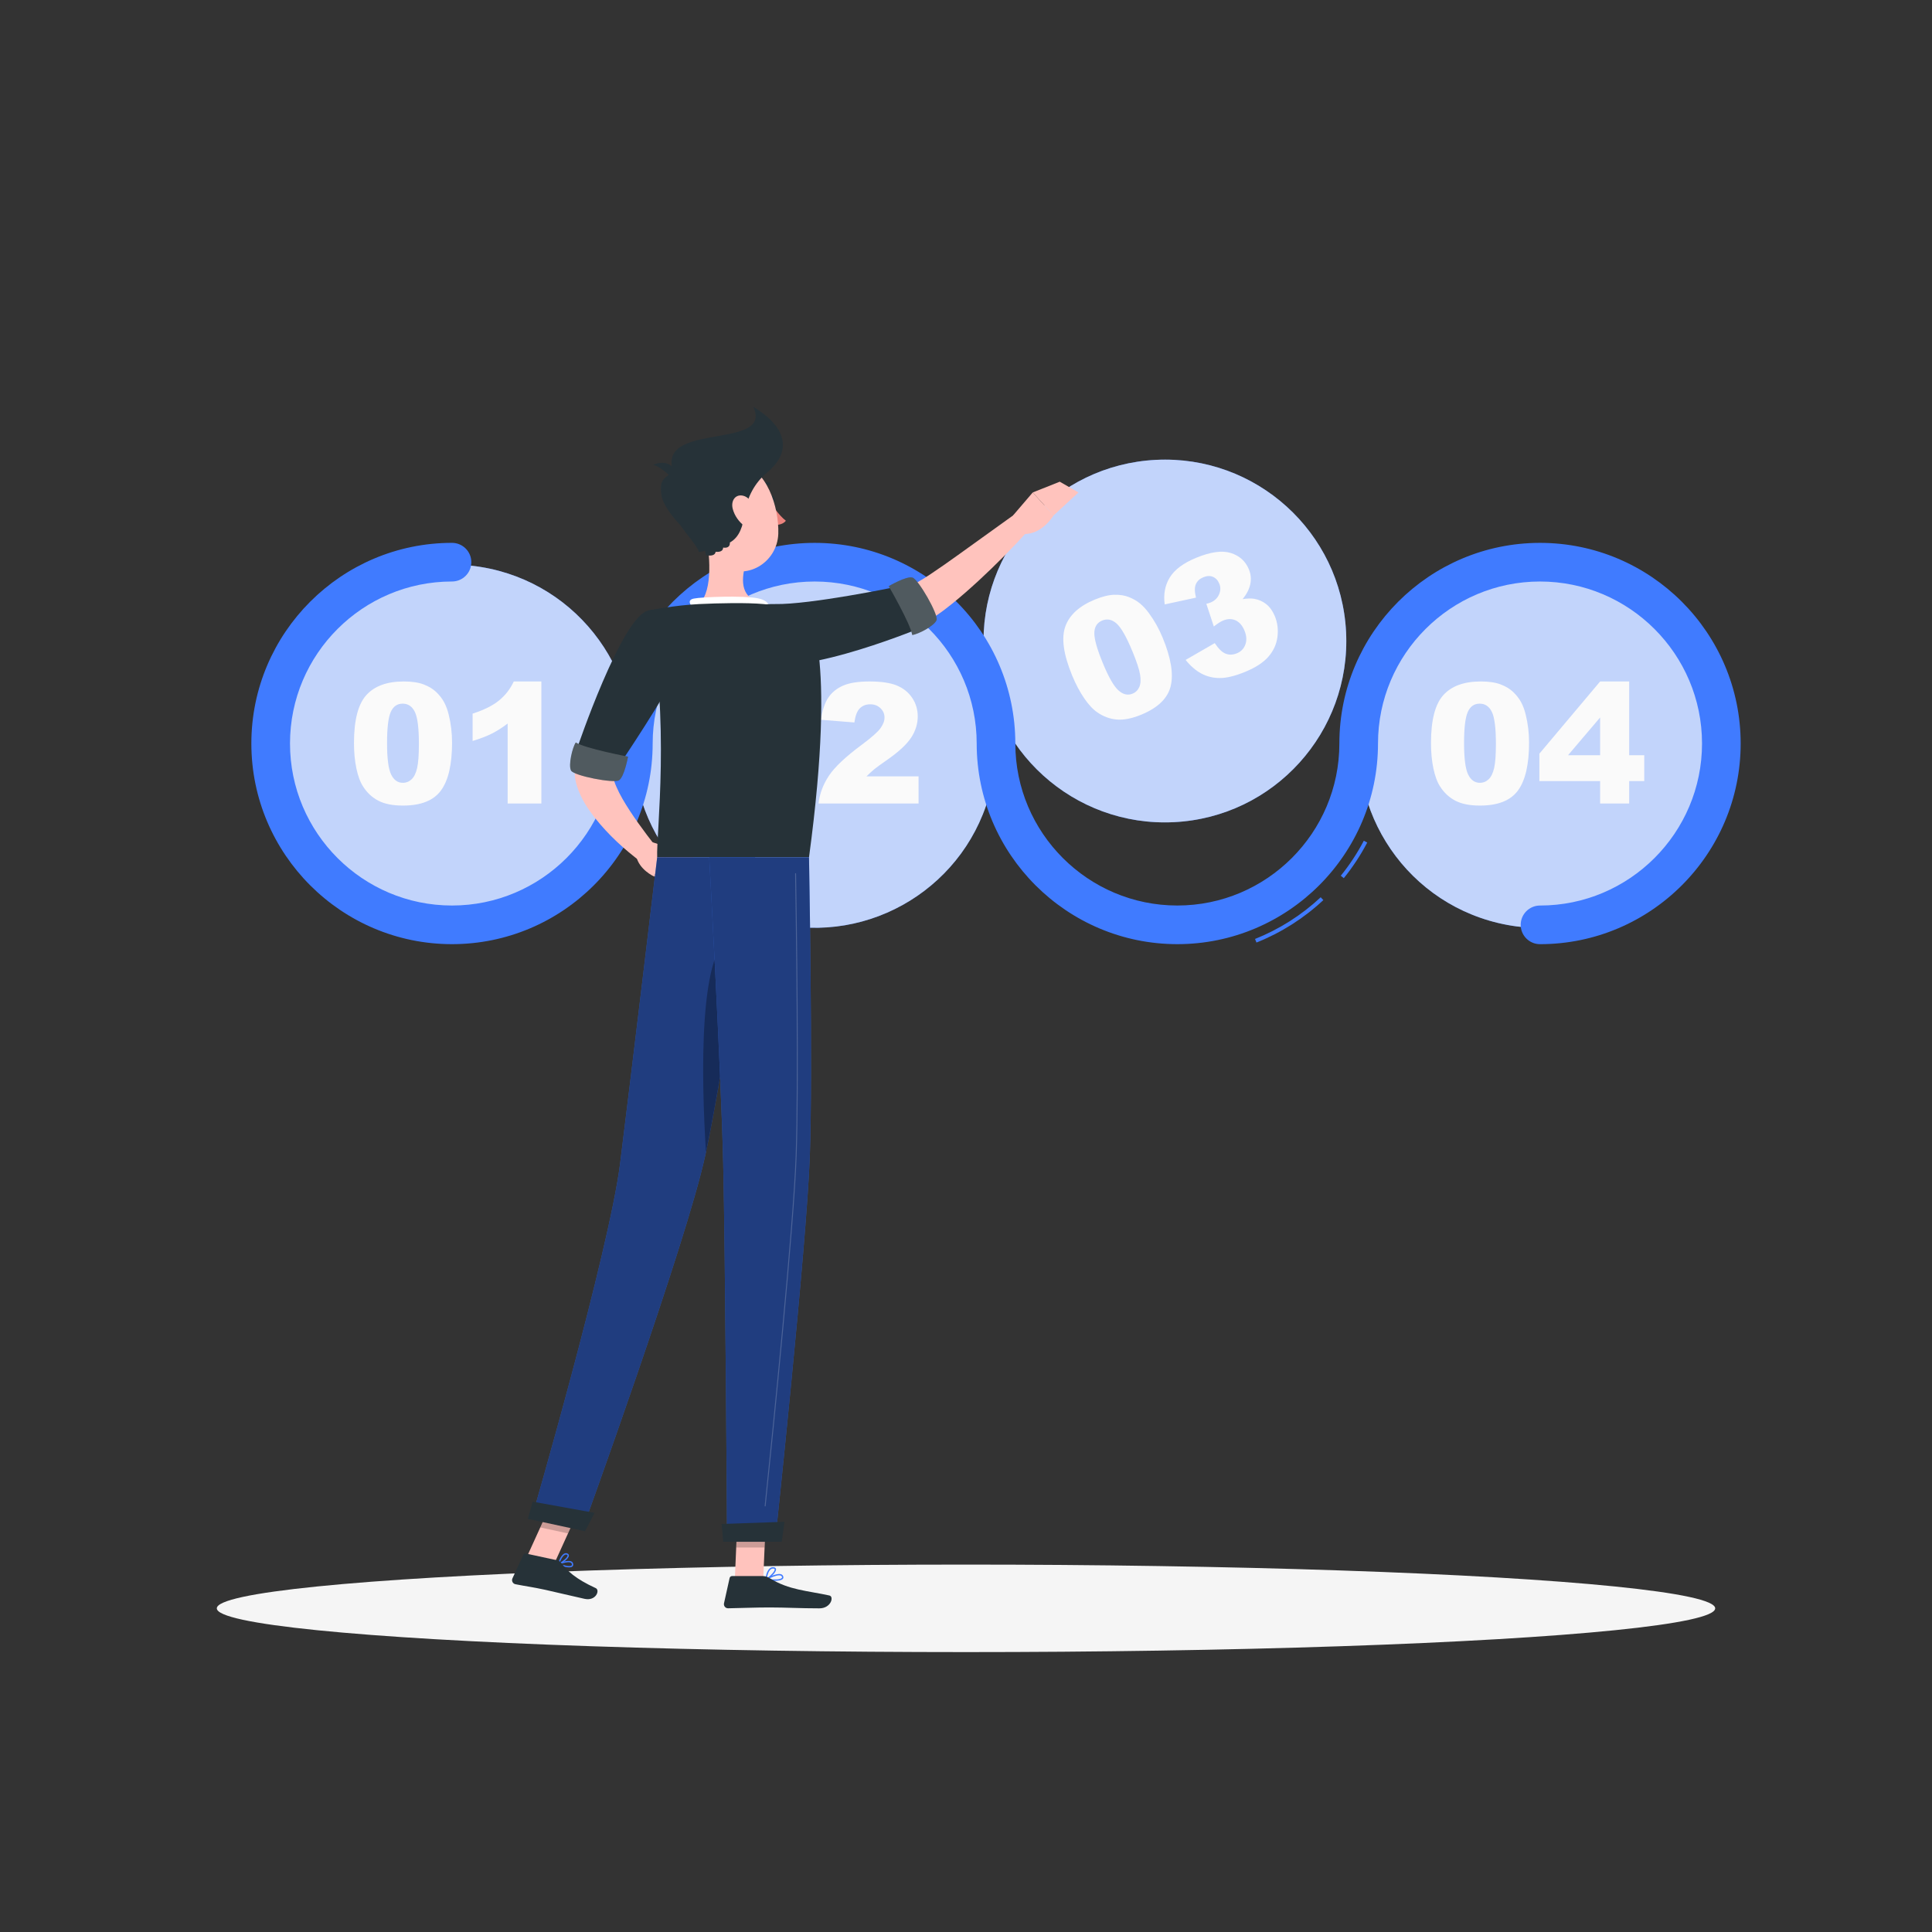 <?xml version="1.0" encoding="utf-8"?>
<!-- Generator: Adobe Illustrator 27.5.0, SVG Export Plug-In . SVG Version: 6.00 Build 0)  -->
<svg version="1.1" xmlns="http://www.w3.org/2000/svg" xmlns:xlink="http://www.w3.org/1999/xlink" x="0px" y="0px"
	 viewBox="0 0 500 500" style="enable-background:new 0 0 500 500;" xml:space="preserve">
<rect x="0" y="0" width="500" height="500" fill="#333333" stroke="none"/>
<g id="Background_Simple" style="display:none;">
	<g style="display:inline;">
		<path style="fill:#407BFF;" d="M206.753,78.783C124.338,88.201,83.199,178.234,92.927,235.25
			c13.297,77.931,134.32,100.607,216.941,89.175c87.07-12.048,124.901-77.597,101.162-144.906
			C391.698,124.705,277.395,70.71,206.753,78.783z"/>
		<path style="opacity:0.9;fill:#FFFFFF;" d="M206.753,78.783C124.338,88.201,83.199,178.234,92.927,235.25
			c13.297,77.931,134.32,100.607,216.941,89.175c87.07-12.048,124.901-77.597,101.162-144.906
			C391.698,124.705,277.395,70.71,206.753,78.783z"/>
	</g>
</g>
<g id="Shadow_1_">
	<ellipse id="_x3C_Path_x3E__8_" style="fill:#F5F5F5;" cx="250" cy="416.238" rx="193.889" ry="11.323"/>
</g>
<g id="Graphics">
	<g>
		<g>
			<g>
				
					<ellipse transform="matrix(0.16 -0.987 0.987 0.16 -92.345 277.623)" style="fill:#407BFF;" cx="116.981" cy="193.081" rx="46.928" ry="46.928"/>
				
					<ellipse transform="matrix(0.16 -0.987 0.987 0.16 -92.345 277.623)" style="opacity:0.7;fill:#FAFAFA;" cx="116.981" cy="193.081" rx="46.928" ry="46.928"/>
			</g>
			<g>
				<path style="fill:#FAFAFA;" d="M91.609,192.295c0-5.904,1.063-10.036,3.189-12.395c2.125-2.359,5.364-3.538,9.714-3.538
					c2.09,0,3.807,0.258,5.148,0.773c1.342,0.516,2.437,1.186,3.284,2.013c0.848,0.826,1.515,1.695,2.002,2.606
					c0.487,0.911,0.879,1.974,1.176,3.189c0.579,2.317,0.869,4.732,0.869,7.246c0,5.636-0.953,9.76-2.86,12.374
					c-1.907,2.613-5.191,3.92-9.852,3.92c-2.614,0-4.725-0.417-6.336-1.25c-1.61-0.833-2.931-2.055-3.962-3.665
					c-0.749-1.144-1.331-2.708-1.748-4.693C91.817,196.889,91.609,194.696,91.609,192.295z M100.169,192.316
					c0,3.955,0.35,6.657,1.048,8.104c0.699,1.448,1.713,2.172,3.041,2.172c0.876,0,1.635-0.307,2.278-0.922
					c0.643-0.615,1.116-1.586,1.419-2.913c0.304-1.327,0.456-3.397,0.456-6.208c0-4.124-0.35-6.897-1.049-8.316
					c-0.699-1.42-1.748-2.129-3.146-2.129c-1.427,0-2.458,0.724-3.094,2.172C100.487,185.723,100.169,188.403,100.169,192.316z"/>
				<path style="fill:#FAFAFA;" d="M140.108,176.361v31.591h-8.729v-20.7c-1.413,1.074-2.779,1.942-4.1,2.606
					c-1.321,0.664-2.977,1.3-4.968,1.907v-7.077c2.938-0.946,5.219-2.083,6.843-3.411c1.624-1.328,2.895-2.966,3.814-4.916H140.108z
					"/>
			</g>
		</g>
		<g>
			<g>
				
					<ellipse transform="matrix(0.23 -0.973 0.973 0.23 -25.52 353.922)" style="fill:#407BFF;" cx="210.84" cy="193.084" rx="46.928" ry="46.928"/>
				
					<ellipse transform="matrix(0.23 -0.973 0.973 0.23 -25.52 353.922)" style="opacity:0.7;fill:#FAFAFA;" cx="210.84" cy="193.084" rx="46.928" ry="46.928"/>
			</g>
			<g>
				<path style="fill:#FAFAFA;" d="M183.528,192.295c0-5.904,1.063-10.036,3.189-12.395c2.125-2.359,5.364-3.538,9.714-3.538
					c2.09,0,3.807,0.258,5.148,0.773c1.342,0.516,2.437,1.186,3.284,2.013c0.848,0.826,1.515,1.695,2.002,2.606
					c0.487,0.911,0.879,1.974,1.176,3.189c0.579,2.317,0.869,4.732,0.869,7.246c0,5.636-0.953,9.76-2.86,12.374
					c-1.907,2.613-5.191,3.92-9.852,3.92c-2.614,0-4.725-0.417-6.335-1.25c-1.61-0.833-2.931-2.055-3.962-3.665
					c-0.749-1.144-1.331-2.708-1.748-4.693C183.736,196.889,183.528,194.696,183.528,192.295z M192.088,192.316
					c0,3.955,0.35,6.657,1.048,8.104c0.699,1.448,1.713,2.172,3.04,2.172c0.876,0,1.635-0.307,2.278-0.922
					c0.643-0.615,1.116-1.586,1.419-2.913c0.304-1.327,0.456-3.397,0.456-6.208c0-4.124-0.35-6.897-1.049-8.316
					c-0.699-1.42-1.748-2.129-3.146-2.129c-1.427,0-2.458,0.724-3.094,2.172C192.405,185.723,192.088,188.403,192.088,192.316z"/>
				<path style="fill:#FAFAFA;" d="M237.726,207.952h-25.892c0.297-2.556,1.197-4.961,2.702-7.214
					c1.504-2.253,4.326-4.912,8.464-7.977c2.528-1.878,4.145-3.305,4.852-4.28c0.706-0.975,1.059-1.9,1.059-2.776
					c0-0.946-0.35-1.755-1.049-2.426c-0.699-0.671-1.579-1.006-2.638-1.006c-1.102,0-2.002,0.346-2.701,1.038
					c-0.699,0.692-1.169,1.914-1.409,3.665l-8.645-0.699c0.339-2.429,0.96-4.326,1.865-5.689c0.903-1.363,2.178-2.408,3.824-3.136
					c1.646-0.727,3.923-1.091,6.833-1.091c3.037,0,5.399,0.346,7.087,1.038c1.688,0.692,3.016,1.755,3.983,3.189
					c0.967,1.434,1.451,3.04,1.451,4.82c0,1.893-0.555,3.701-1.663,5.424c-1.109,1.723-3.126,3.616-6.049,5.678
					c-1.737,1.201-2.899,2.041-3.485,2.521c-0.586,0.48-1.275,1.109-2.066,1.886h13.476V207.952z"/>
			</g>
		</g>
		<g>
			<g>
				
					<ellipse transform="matrix(0.999 -0.05 0.05 0.999 -7.94 15.335)" style="fill:#407BFF;" cx="301.433" cy="165.796" rx="46.928" ry="46.928"/>
				
					<ellipse transform="matrix(0.999 -0.05 0.05 0.999 -7.94 15.335)" style="opacity:0.7;fill:#FAFAFA;" cx="301.433" cy="165.796" rx="46.928" ry="46.928"/>
			</g>
			<g>
				<path style="fill:#FAFAFA;" d="M277.475,174.822c-2.25-5.458-2.842-9.683-1.776-12.675c1.066-2.991,3.61-5.316,7.633-6.974
					c1.933-0.797,3.618-1.212,5.055-1.247c1.437-0.035,2.705,0.168,3.803,0.609c1.099,0.441,2.047,0.99,2.844,1.646
					c0.798,0.657,1.565,1.49,2.302,2.5c1.418,1.921,2.607,4.044,3.565,6.368c2.148,5.211,2.839,9.387,2.071,12.53
					c-0.767,3.143-3.305,5.602-7.615,7.379c-2.417,0.996-4.527,1.415-6.334,1.259c-1.806-0.157-3.493-0.783-5.06-1.879
					c-1.129-0.772-2.263-1.997-3.405-3.673C279.418,178.99,278.39,177.042,277.475,174.822z M285.397,171.579
					c1.507,3.657,2.86,6.021,4.058,7.093c1.198,1.072,2.411,1.355,3.639,0.849c0.81-0.334,1.394-0.907,1.755-1.72
					c0.36-0.813,0.427-1.891,0.202-3.234c-0.225-1.343-0.873-3.314-1.945-5.913c-1.572-3.813-2.952-6.243-4.139-7.289
					c-1.188-1.046-2.428-1.302-3.72-0.77c-1.32,0.544-1.997,1.606-2.033,3.187C283.178,165.363,283.906,167.962,285.397,171.579z"/>
				<path style="fill:#FAFAFA;" d="M309.524,154.667l-8.099,1.757c-0.364-2.661,0.082-4.999,1.337-7.014
					c1.255-2.014,3.515-3.695,6.78-5.041c3.748-1.545,6.746-1.963,8.993-1.255c2.248,0.708,3.807,2.12,4.679,4.236
					c0.512,1.241,0.635,2.504,0.37,3.789c-0.265,1.286-0.926,2.59-1.985,3.912c1.223-0.183,2.204-0.213,2.942-0.09
					c1.195,0.195,2.256,0.663,3.18,1.405c0.925,0.742,1.662,1.779,2.211,3.111c0.689,1.672,0.912,3.455,0.67,5.35
					c-0.242,1.895-1.015,3.596-2.319,5.104c-1.304,1.508-3.294,2.814-5.971,3.917c-2.613,1.077-4.798,1.619-6.56,1.627
					c-1.761,0.008-3.372-0.378-4.832-1.159c-1.46-0.781-2.82-1.958-4.08-3.532l7.537-4.345c0.975,1.477,1.921,2.39,2.836,2.738
					c0.915,0.349,1.882,0.313,2.901-0.107c1.07-0.441,1.8-1.201,2.189-2.278c0.388-1.077,0.314-2.268-0.224-3.574
					c-0.549-1.332-1.317-2.222-2.304-2.671c-0.987-0.449-2.068-0.431-3.244,0.054c-0.627,0.258-1.424,0.77-2.392,1.536l-1.938-5.87
					c0.471-0.118,0.83-0.228,1.078-0.33c1.045-0.431,1.779-1.123,2.203-2.077c0.424-0.954,0.448-1.888,0.071-2.802
					c-0.361-0.875-0.91-1.466-1.648-1.773c-0.737-0.307-1.564-0.272-2.478,0.105c-0.94,0.388-1.587,0.986-1.941,1.797
					C309.134,151.997,309.146,153.157,309.524,154.667z"/>
			</g>
		</g>
		<g>
			<g>
				
					<ellipse transform="matrix(0.23 -0.973 0.973 0.23 119.067 536.615)" style="fill:#407BFF;" cx="398.554" cy="193.084" rx="46.928" ry="46.928"/>
				
					<ellipse transform="matrix(0.23 -0.973 0.973 0.23 119.067 536.615)" style="opacity:0.7;fill:#FAFAFA;" cx="398.554" cy="193.084" rx="46.928" ry="46.928"/>
			</g>
			<g>
				<path style="fill:#FAFAFA;" d="M370.338,192.295c0-5.904,1.063-10.036,3.189-12.395c2.125-2.359,5.364-3.538,9.714-3.538
					c2.09,0,3.807,0.258,5.148,0.773c1.342,0.516,2.437,1.186,3.284,2.013c0.848,0.826,1.515,1.695,2.002,2.606
					s0.879,1.974,1.176,3.189c0.579,2.317,0.869,4.732,0.869,7.246c0,5.636-0.953,9.76-2.86,12.374
					c-1.907,2.613-5.191,3.92-9.852,3.92c-2.614,0-4.725-0.417-6.335-1.25c-1.61-0.833-2.931-2.055-3.962-3.665
					c-0.749-1.144-1.332-2.708-1.748-4.693C370.546,196.889,370.338,194.696,370.338,192.295z M378.898,192.316
					c0,3.955,0.35,6.657,1.048,8.104c0.699,1.448,1.713,2.172,3.041,2.172c0.876,0,1.635-0.307,2.278-0.922
					c0.643-0.615,1.116-1.586,1.419-2.913c0.304-1.327,0.456-3.397,0.456-6.208c0-4.124-0.35-6.897-1.049-8.316
					c-0.699-1.42-1.748-2.129-3.146-2.129c-1.427,0-2.458,0.724-3.094,2.172C379.216,185.723,378.898,188.403,378.898,192.316z"/>
				<path style="fill:#FAFAFA;" d="M414.112,202.147H398.39v-7.098l15.722-18.688h7.521v19.09h3.898v6.695h-3.898v5.805h-7.521
					V202.147z M414.112,195.452v-9.775l-8.307,9.775H414.112z"/>
			</g>
		</g>
		<path style="fill:#407BFF;" d="M398.554,244.351c-2.761,0-5-2.239-5-5c0-2.762,2.239-5,5-5c23.119,0,41.928-18.809,41.928-41.928
			c0-23.119-18.809-41.928-41.928-41.928s-41.928,18.809-41.928,41.928c0,28.631-23.296,51.924-51.931,51.924
			c-28.631,0-51.925-23.292-51.928-51.923c0,0,0-0.001,0-0.001c0-23.119-18.809-41.928-41.928-41.928
			c-23.119,0-41.928,18.809-41.928,41.928c0,28.631-23.296,51.924-51.931,51.924c-28.633,0-51.928-23.295-51.928-51.928
			s23.295-51.928,51.928-51.928c2.761,0,5,2.239,5,5c0,2.762-2.239,5-5,5c-23.119,0-41.928,18.809-41.928,41.928
			s18.809,41.928,41.928,41.928c23.121,0,41.931-18.807,41.931-41.924c0-28.633,23.295-51.928,51.928-51.928
			c28.631,0,51.925,23.292,51.928,51.923c0,0,0,0.001,0,0.001c0,23.119,18.809,41.928,41.928,41.928
			c23.121,0,41.931-18.807,41.931-41.924c0-28.633,23.295-51.928,51.928-51.928s51.928,23.295,51.928,51.928
			C450.482,221.057,427.187,244.351,398.554,244.351z"/>
		<g>
			<path style="fill:#407BFF;" d="M347.774,227.267l-0.777-0.63c2.278-2.811,4.283-5.857,5.956-9.053l0.886,0.464
				C352.134,221.303,350.094,224.404,347.774,227.267z"/>
			<path style="fill:#407BFF;" d="M325.171,243.929l-0.37-0.929c6.294-2.511,12.013-6.141,16.996-10.789l0.683,0.731
				C337.405,237.676,331.582,241.373,325.171,243.929z"/>
		</g>
	</g>
</g>
<g id="Character_1_">
	<g>
		<g>
			<polygon style="fill:#FFC3BD;" points="190.175,408.737 197.521,408.737 198.253,391.724 190.906,391.724 			"/>
			<polygon style="opacity:0.2;" points="198.251,391.729 197.875,400.498 190.526,400.498 190.902,391.729 			"/>
		</g>
		<g>
			<polygon style="fill:#FFC3BD;" points="136.33,402.97 143.51,404.525 150.719,388.679 143.539,387.124 			"/>
			<polygon style="opacity:0.2;" points="143.535,387.128 150.718,388.683 146.999,396.85 139.816,395.295 			"/>
		</g>
		<path style="fill:#FFC3BD;" d="M174.468,169.247c-2.514,4.434-5.057,9.02-7.487,13.555c-2.427,4.544-4.814,9.123-6.83,13.692
			c-0.529,1.143-0.97,2.272-1.438,3.407c-0.044,0.109-0.015,0.034-0.023,0.042c0.001-0.007-0.006-0.025-0.006-0.025
			c-0.001-0.006-0.015-0.02-0.019-0.006c-0.022,0.006-0.034,0.072-0.052,0.152c-0.02,0.181-0.018,0.494,0.042,0.872
			c0.118,0.762,0.447,1.741,0.886,2.731c0.438,0.998,0.962,2.043,1.559,3.079c2.401,4.151,5.529,8.367,8.647,12.359l-3.775,4.021
			c-4.441-3.341-8.436-6.971-12.038-11.493c-1.765-2.312-3.493-4.717-4.635-8.247c-0.272-0.897-0.497-1.89-0.562-3.026
			c-0.025-0.577-0.027-1.173,0.053-1.819c0.03-0.315,0.093-0.648,0.161-0.977c0.03-0.163,0.082-0.335,0.126-0.501l0.126-0.429
			c0.439-1.34,0.868-2.699,1.356-3.988c1.911-5.217,4.18-10.109,6.561-14.942c2.426-4.819,4.957-9.477,7.774-14.137L174.468,169.247
			z"/>
		<path style="fill:#FFC3BD;" d="M168.388,217.815l5.159,1.692l-4.333,7.299c0,0-3.788-1.708-4.546-5.185L168.388,217.815z"/>
		<polygon style="fill:#FFC3BD;" points="180.583,222.329 175.56,227.954 169.214,226.806 173.547,219.507 		"/>
		<path style="fill:#263238;" d="M199.129,129.357c0.118,0.581,0.521,0.989,0.901,0.912c0.38-0.077,0.592-0.61,0.474-1.191
			c-0.118-0.581-0.521-0.989-0.901-0.912C199.223,128.244,199.011,128.777,199.129,129.357z"/>
		<path style="fill:#ED847E;" d="M199.597,130.357c0,0,2.001,3.082,3.783,4.402c-0.832,1.168-2.668,1.085-2.668,1.085
			L199.597,130.357z"/>
		<path style="fill:#263238;" d="M196.347,126.565c-0.085,0-0.169-0.031-0.236-0.092c-0.141-0.131-0.15-0.351-0.019-0.492
			c1.307-1.414,2.892-1.163,2.96-1.151c0.189,0.032,0.317,0.212,0.285,0.401c-0.033,0.189-0.214,0.315-0.4,0.285l0,0
			c-0.052-0.008-1.292-0.19-2.335,0.937C196.534,126.528,196.441,126.565,196.347,126.565z"/>
		<path style="fill:#FFC3BD;" d="M182.587,137.525c1.054,5.374,2.105,15.222-1.655,18.808c0,0,1.469,5.452,11.456,5.452
			c10.981,0,5.248-5.451,5.248-5.451c-5.993-1.431-5.838-5.878-4.794-10.053L182.587,137.525z"/>
		<path style="fill:#FFFFFF;" d="M179.425,157.539c-0.793-1.05-1.666-2.252,0.14-2.629c1.987-0.414,12.862-0.837,16.612-0.059
			c3.75,0.778,2.687,2.908,2.687,2.908L179.425,157.539z"/>
		<path style="fill:#407BFF;" d="M146.309,405.516c0.737,0.16,1.474,0.202,1.829-0.1c0.149-0.127,0.299-0.37,0.169-0.808
			c-0.068-0.23-0.219-0.403-0.448-0.512c-0.992-0.474-3.272,0.456-3.369,0.495c-0.063,0.026-0.105,0.087-0.107,0.156
			c-0.002,0.069,0.036,0.132,0.098,0.162C144.829,405.076,145.568,405.355,146.309,405.516z M147.504,404.342
			c0.075,0.016,0.144,0.038,0.204,0.067c0.138,0.066,0.224,0.163,0.264,0.297c0.093,0.313-0.023,0.412-0.061,0.444
			c-0.395,0.336-1.862,0.026-2.895-0.387C145.717,404.516,146.851,404.2,147.504,404.342z"/>
		<path style="fill:#407BFF;" d="M144.519,404.922c0.028,0.006,0.057,0.005,0.086-0.003c0.83-0.243,2.607-1.505,2.629-2.338
			c0.004-0.151-0.049-0.425-0.445-0.563c-0.257-0.09-0.516-0.068-0.771,0.062c-0.982,0.501-1.602,2.536-1.628,2.622
			c-0.018,0.061-0.002,0.127,0.043,0.173C144.457,404.898,144.487,404.914,144.519,404.922z M146.598,402.324
			c0.025,0.005,0.051,0.013,0.076,0.021c0.215,0.075,0.212,0.18,0.211,0.226c-0.012,0.492-1.185,1.483-2.045,1.884
			c0.215-0.587,0.706-1.745,1.335-2.066C146.32,402.315,146.458,402.294,146.598,402.324z"/>
		<path style="fill:#407BFF;" d="M200.472,409.114c0.943,0,1.854-0.13,2.159-0.553c0.107-0.148,0.191-0.401-0.015-0.76
			c-0.115-0.202-0.301-0.339-0.551-0.407c-1.223-0.332-3.79,1.131-3.899,1.193c-0.063,0.036-0.097,0.107-0.085,0.179
			s0.067,0.128,0.138,0.143C198.688,409.001,199.594,409.114,200.472,409.114z M201.637,407.689c0.123,0,0.236,0.012,0.336,0.04
			c0.161,0.044,0.272,0.123,0.341,0.243c0.123,0.216,0.078,0.323,0.034,0.385c-0.342,0.475-2.199,0.486-3.564,0.293
			C199.465,408.3,200.779,407.689,201.637,407.689z"/>
		<path style="fill:#407BFF;" d="M198.253,408.911c0.025,0,0.048-0.005,0.071-0.015c0.887-0.398,2.643-1.987,2.509-2.817
			c-0.032-0.195-0.17-0.438-0.648-0.486c-0.357-0.036-0.68,0.064-0.965,0.298c-0.934,0.767-1.132,2.746-1.141,2.83
			c-0.006,0.061,0.021,0.122,0.072,0.158C198.182,408.9,198.217,408.911,198.253,408.911z M200.045,405.933
			c0.034,0,0.069,0.002,0.105,0.005c0.313,0.032,0.333,0.155,0.339,0.196c0.08,0.498-1.113,1.747-2.018,2.291
			c0.094-0.578,0.356-1.762,0.97-2.265C199.626,406.007,199.825,405.933,200.045,405.933z"/>
		<path style="fill:#263238;" d="M144.2,403.804l-8.066-1.746c-0.294-0.064-0.592,0.085-0.717,0.358l-2.8,6.075
			c-0.29,0.63,0.094,1.369,0.775,1.504c2.827,0.561,4.23,0.692,7.778,1.46c2.182,0.473,7.109,1.673,10.123,2.325
			c2.947,0.638,4.052-2.242,2.877-2.779c-5.27-2.408-7.472-4.528-8.898-6.503C145.013,404.141,144.63,403.897,144.2,403.804z"/>
		<path style="fill:#263238;" d="M197.473,407.886h-8.023c-0.3,0-0.56,0.209-0.626,0.502l-1.451,6.53
			c-0.15,0.677,0.364,1.319,1.057,1.307c2.894-0.049,7.076-0.219,10.713-0.219c4.253,0,7.926,0.232,12.914,0.232
			c3.016,0,3.853-3.049,2.59-3.325c-5.747-1.257-10.439-1.392-15.406-4.454C198.703,408.126,198.107,407.886,197.473,407.886z"/>
		<path style="fill:#FFC3BD;" d="M200.111,158.139c5.699-0.592,11.6-1.335,17.31-2.239c5.704-0.919,11.447-2.006,16.526-3.701
			c0.632-0.211,1.234-0.441,1.829-0.674c0.384-0.152,0.88-0.389,1.439-0.706c1.102-0.622,2.313-1.369,3.498-2.156
			c2.378-1.591,4.795-3.277,7.19-5.004l14.509-10.427l3.679,4.11c-4.086,4.504-8.329,8.786-12.801,12.921
			c-2.246,2.057-4.523,4.094-6.969,6.053c-1.232,0.982-2.467,1.965-3.912,2.919c-0.712,0.474-1.521,0.974-2.495,1.455
			c-0.776,0.369-1.553,0.723-2.322,1.04c-3.078,1.285-6.123,2.209-9.163,3.024c-3.036,0.817-6.072,1.468-9.103,2.05
			c-6.091,1.141-12.079,1.947-18.308,2.434L200.111,158.139z"/>
		<path style="fill:#263238;" d="M167.779,157.994c-6.885,1.579-18.446,35.766-18.446,35.766l11.25,3.741
			c0,0,11.482-17.006,15.377-25.206C180.041,163.702,174.819,156.38,167.779,157.994z"/>
		<g>
			<g>
				<path style="fill:#263238;" d="M162.536,195.822c0,0-11.021-2.102-13.527-3.665c-0.883,1.275-1.968,5.902-1.22,7.266
					c0.748,1.364,10.981,3.335,12.376,2.531C161.56,201.15,162.536,195.822,162.536,195.822z"/>
			</g>
			<path style="opacity:0.2;fill:#FAFAFA;" d="M162.536,195.822c0,0-11.021-2.102-13.527-3.665c-0.883,1.275-1.968,5.902-1.22,7.266
				c0.748,1.364,10.981,3.335,12.376,2.531C161.56,201.15,162.536,195.822,162.536,195.822z"/>
		</g>
		<path style="fill:#263238;" d="M208.936,158.372c0,0,7.819,8.832,0.435,63.497c-11.839,0-33.532,0-39.293,0
			c-0.271-6.032,3.519-35.456-2.298-63.876c0,0,6.735-1.352,13.154-1.661c5.021-0.242,12.289-0.402,16.703,0.001
			C203.455,156.864,208.936,158.372,208.936,158.372z"/>
		<path style="fill:#263238;" d="M195.034,170.065c7.05,7.269,42.383-7.231,42.383-7.231l-5.667-10.917c0,0-22.1,4.595-31.184,4.411
			C189.344,156.1,189.667,164.531,195.034,170.065z"/>
		<g>
			<path style="fill:#263238;" d="M230,151.708c0,0,5.625,9.708,6.083,12.625c1.542-0.167,5.75-2.375,6.292-3.833
				s-4.667-10.484-6.188-11.013C234.667,148.958,230,151.708,230,151.708z"/>
			<path style="opacity:0.2;fill:#FAFAFA;" d="M230,151.708c0,0,5.625,9.708,6.083,12.625c1.542-0.167,5.75-2.375,6.292-3.833
				s-4.667-10.484-6.188-11.013C234.667,148.958,230,151.708,230,151.708z"/>
		</g>
		<path style="fill:#FFC3BD;" d="M262.233,133.331l5.043-5.887l5.383,5.962c0,0-3.314,5.575-8.592,4.696L262.233,133.331z"/>
		<polygon style="fill:#FFC3BD;" points="274.265,124.663 279.106,127.444 272.659,133.407 267.276,127.444 		"/>
		<path style="fill:#FFC3BD;" d="M179.511,132.063c1.887,7.042,2.634,11.26,6.98,14.188c6.537,4.405,14.676-0.65,14.931-8.115
			c0.229-6.719-2.896-17.107-10.453-18.526C183.523,118.213,177.623,125.021,179.511,132.063z"/>
		<path style="fill:#263238;" d="M194.944,105.278c4.977,10.527-20.958,4.69-21.135,14.237c-0.001,0.017-0.004,0.033-0.004,0.05
			c0,0.006-0.002,0.012-0.002,0.019c-0.002,0.391,0.02,0.754,0.051,1.108c-0.747-0.694-2.236-1.452-4.806-0.409
			c1.416,0.354,3.028,1.685,4.018,2.61c-1.02,0.846-2.516,1.297-1.869,5.363c0.31,1.95,2.302,5.001,4.896,7.663
			c1.126,1.807,4.795,5.923,4.726,6.91c0.655-0.023,1.217-0.133,1.626-0.338c0.185,0.544,0.278,0.969,0.213,1.186
			c1.359,0.26,2.426,0.072,2.55-0.871c1.114,0.102,1.913-0.191,1.948-1.09c1.061,0.156,1.793-0.187,1.74-1.322
			c2.525-1.386,3.384-4.297,3.845-7.542c0.583-4.106,2.563-7.908,5.769-10.539C203.544,118.182,205.542,111.756,194.944,105.278z"/>
		<path style="fill:#FFC3BD;" d="M189.629,131.688c0.479,1.849,1.694,3.438,2.965,4.383c1.912,1.423,3.34,0.022,3.204-2.141
			c-0.122-1.947-1.264-5.034-3.373-5.611C190.347,127.751,189.081,129.575,189.629,131.688z"/>
		<g>
			<g>
				<path style="fill:#407BFF;" d="M195.432,221.87c0,0-8.337,56.142-12.914,77.175c-5.012,23.033-31.813,96.871-31.813,96.871
					l-13.151-2.847c0,0,20.064-69.131,22.924-91.936c3.104-24.75,9.599-79.263,9.599-79.263H195.432z"/>
				<path style="opacity:0.5;" d="M195.432,221.87c0,0-8.337,56.142-12.914,77.175c-5.012,23.033-31.813,96.871-31.813,96.871
					l-13.151-2.847c0,0,20.064-69.131,22.924-91.936c3.104-24.75,9.599-79.263,9.599-79.263H195.432z"/>
			</g>
			<path style="opacity:0.3;" d="M190.163,241.873c-9.64,1.89-8.62,37.84-7.46,56.33c2.78-13.07,6.85-38.22,9.63-56.07
				C191.693,241.813,190.973,241.713,190.163,241.873z"/>
		</g>
		<g>
			<g>
				<path style="fill:#407BFF;" d="M209.37,221.87c0,0,1.012,54.927,0.213,77.33c-0.831,23.302-8.97,99.601-8.97,99.601h-12.445
					c0,0-0.457-74.937-1.01-97.822c-0.604-24.949-3.616-79.108-3.616-79.108H209.37z"/>
				<path style="opacity:0.5;" d="M209.37,221.87c0,0,1.012,54.927,0.213,77.33c-0.831,23.302-8.97,99.601-8.97,99.601h-12.445
					c0,0-0.457-74.937-1.01-97.822c-0.604-24.949-3.616-79.108-3.616-79.108H209.37z"/>
			</g>
			<path style="opacity:0.2;fill:#FAFAFA;" d="M198.02,389.861c-0.004,0-0.008,0-0.013-0.001c-0.069-0.007-0.119-0.069-0.112-0.137
				c2.193-21.107,7.364-72.182,8.019-90.528c0.669-18.748,0.062-60.69-0.141-73.098c-0.001-0.069,0.054-0.126,0.123-0.127
				c0,0,0.001,0,0.002,0c0.068,0,0.124,0.055,0.125,0.123c0.202,12.41,0.809,54.357,0.141,73.111
				c-0.655,18.353-5.827,69.435-8.02,90.545C198.138,389.813,198.084,389.861,198.02,389.861z"/>
		</g>
		<path style="fill:#263238;" d="M153.854,391.525c0.056,0.012-2.451,4.756-2.451,4.756l-14.796-3.203l1.247-4.448L153.854,391.525z
			"/>
		<path style="fill:#263238;" d="M203.008,393.843c0.057,0-0.702,5.167-0.702,5.167h-15.139l-0.409-4.611L203.008,393.843z"/>
	</g>
</g>
</svg>
